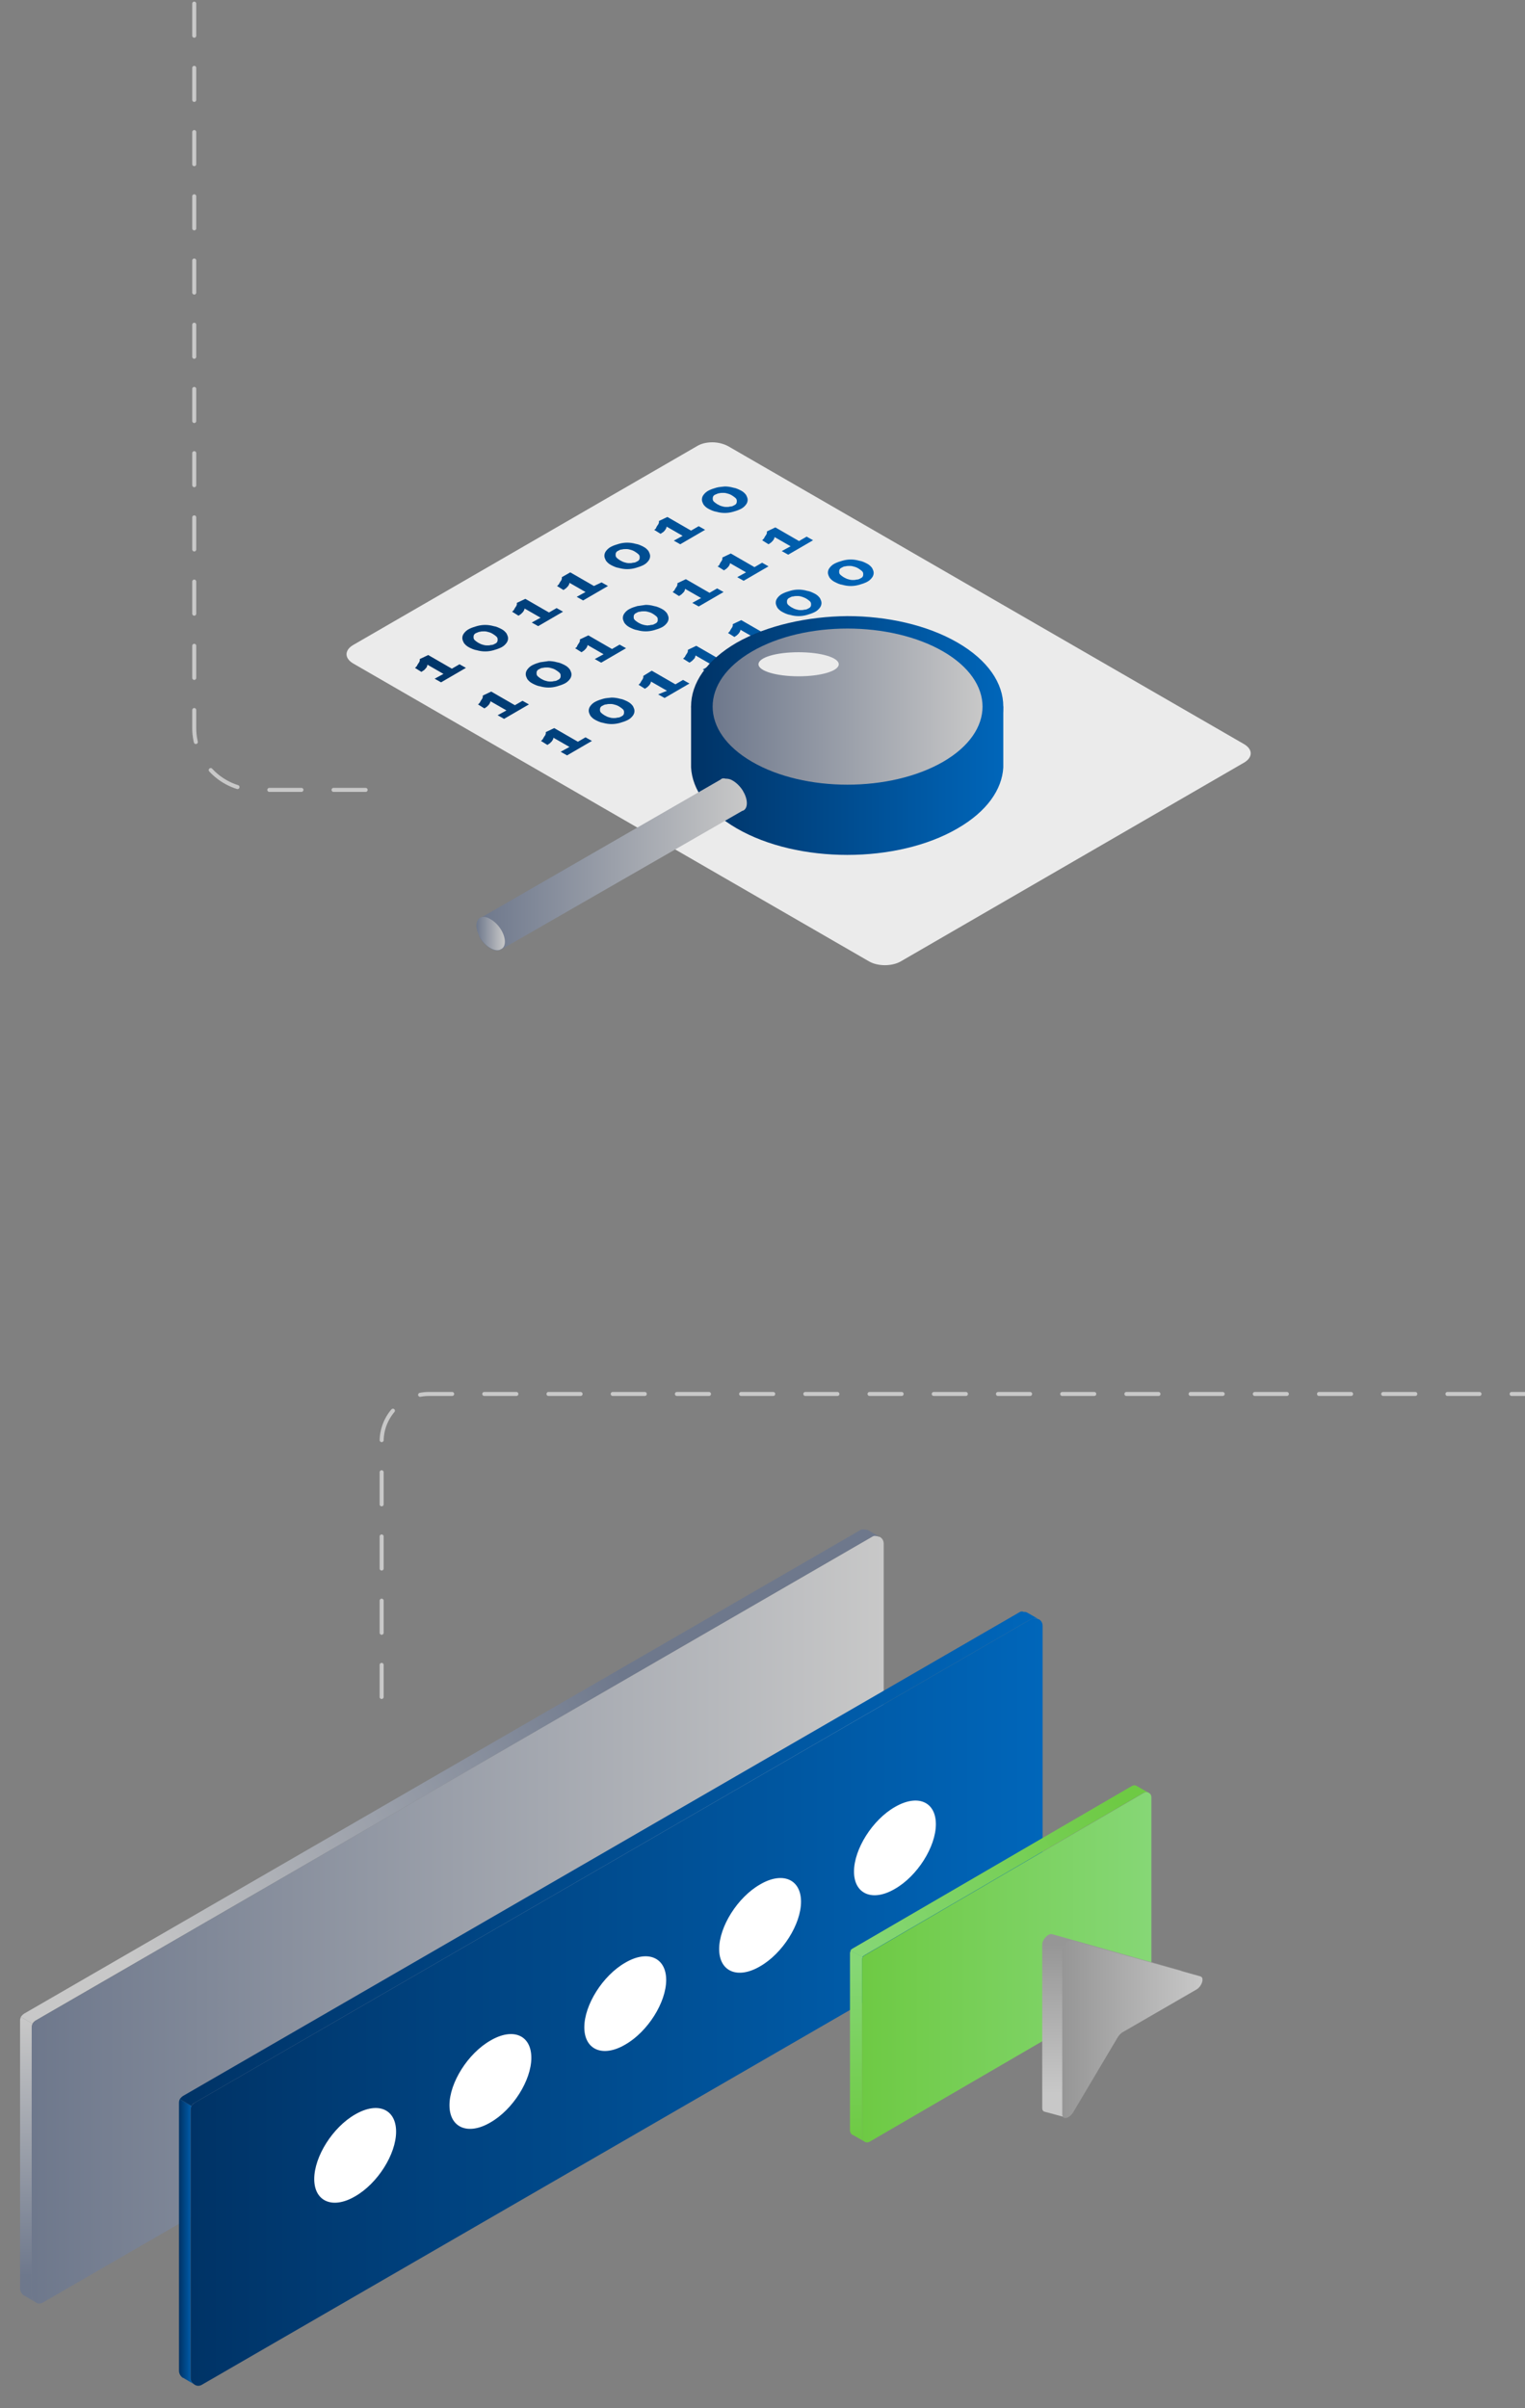 <?xml version="1.0" encoding="utf-8"?>
<!-- Generator: Adobe Illustrator 22.0.0, SVG Export Plug-In . SVG Version: 6.00 Build 0)  -->
<svg version="1.0" id="Ebene_1" xmlns="http://www.w3.org/2000/svg" xmlns:xlink="http://www.w3.org/1999/xlink" x="0px" y="0px"
	 viewBox="0 0 380 600" enable-background="new 0 0 380 600" xml:space="preserve">
<rect x="0" y="0" width="380" height="600" fill="#808080" stroke="none"/>
<g>
	
		<path fill="none" stroke="#C8C8C8" stroke-linecap="round" stroke-linejoin="round" stroke-miterlimit="10" stroke-dasharray="8,8" d="
		M95.1,422.8v-63.7c0-6.5,5.3-11.8,11.8-11.8H380"/>
</g>
<g>
	<g>
		<g>
			
				<linearGradient id="SVGID_2_" gradientUnits="userSpaceOnUse" x1="6.85" y1="32.223" x2="6.85" y2="96.162" gradientTransform="matrix(1 0 0 -1 0 599.276)">
				<stop  offset="0" style="stop-color:#6E788C"/>
				<stop  offset="1" style="stop-color:#C8C8C8"/>
			</linearGradient>
			<path id="SVGID_1_" fill="url(#SVGID_2_)" d="M5,503.4v66.8c0,0.7,0.4,1.3,0.9,1.7l0,0H6l2.7,1.6c-0.5-0.3-0.8-0.9-0.8-1.5v-0.1
				l0,0v-66.8c0-0.3,0.1-0.6,0.2-0.9l-2.9-1.7C5.1,502.8,5,503.1,5,503.4"/>
		</g>
	</g>
	<g>
		<g>
			
				<linearGradient id="SVGID_3_" gradientUnits="userSpaceOnUse" x1="155.147" y1="181.665" x2="31.183" y2="110.163" gradientTransform="matrix(1 0 0 -1 0 599.276)">
				<stop  offset="0" style="stop-color:#6E788C"/>
				<stop  offset="1" style="stop-color:#C8C8C8"/>
			</linearGradient>
			<path id="SVGID_4_" fill="url(#SVGID_3_)" d="M214.4,381.2L6,501.7c-0.3,0.2-0.6,0.5-0.8,0.8l2.9,1.7c0.2-0.3,0.4-0.6,0.8-0.8
				l208.4-120.5l0,0l0,0l0,0c0.6-0.3,1.3-0.3,1.9,0l-2.8-1.6l0,0l0,0c-0.3-0.2-0.6-0.2-0.9-0.2C215,381,214.7,381,214.4,381.2"/>
		</g>
	</g>
	<g>
		<g>
			
				<linearGradient id="SVGID_5_" gradientUnits="userSpaceOnUse" x1="7.9" y1="120.988" x2="220.2" y2="120.988" gradientTransform="matrix(1 0 0 -1 0 599.276)">
				<stop  offset="0" style="stop-color:#6E788C"/>
				<stop  offset="1" style="stop-color:#C8C8C8"/>
			</linearGradient>
			<path id="SVGID_7_" fill="url(#SVGID_5_)" d="M217.3,382.9L217.3,382.9L217.3,382.9L8.9,503.4c-0.3,0.2-0.6,0.5-0.8,0.8
				c-0.1,0.3-0.2,0.6-0.2,0.9v66.8c0,0,0,0,0,0.1c0,0.7,0.4,1.2,0.8,1.5l0.3,0.2c0.5,0.3,1.2,0.3,1.8-0.1l208.4-120.5
				c0.6-0.4,1-1,1-1.7v-66.8c0-0.8-0.4-1.4-1-1.7h-0.1c-0.3-0.1-0.6-0.2-0.9-0.2C217.9,382.6,217.6,382.7,217.3,382.9"/>
		</g>
	</g>
	<g>
		<g>
			<g>
				
					<linearGradient id="SVGID_6_" gradientUnits="userSpaceOnUse" x1="44.615" y1="40.776" x2="48.378" y2="40.776" gradientTransform="matrix(1 0 0 -1 0 599.276)">
					<stop  offset="0" style="stop-color:#003366"/>
					<stop  offset="1" style="stop-color:#0066BA"/>
				</linearGradient>
				<path id="SVGID_10_" fill="url(#SVGID_6_)" d="M44.6,523.9v66.8c0,0.7,0.4,1.3,0.9,1.7l0,0h0.1l2.7,1.6
					c-0.5-0.3-0.8-0.9-0.8-1.5v-0.1l0,0v-66.8c0-0.3,0.1-0.6,0.2-0.9l-2.9-1.7C44.7,523.2,44.6,523.5,44.6,523.9"/>
			</g>
		</g>
		<g>
			<g>
				
					<linearGradient id="SVGID_8_" gradientUnits="userSpaceOnUse" x1="44.8" y1="136.18" x2="258.8" y2="136.18" gradientTransform="matrix(1 0 0 -1 0 599.276)">
					<stop  offset="0" style="stop-color:#003366"/>
					<stop  offset="1" style="stop-color:#0066BA"/>
				</linearGradient>
				<path id="SVGID_13_" fill="url(#SVGID_8_)" d="M254,401.7L45.6,522.2c-0.3,0.2-0.6,0.5-0.8,0.8l2.9,1.7c0.2-0.3,0.4-0.6,0.8-0.8
					l208.4-120.5l0,0l0,0l0,0c0.6-0.3,1.3-0.3,1.9,0l-2.8-1.6l0,0l0,0c-0.3-0.2-0.6-0.2-0.9-0.2C254.6,401.4,254.3,401.5,254,401.7"
					/>
			</g>
		</g>
		<g>
			<g>
				
					<linearGradient id="SVGID_9_" gradientUnits="userSpaceOnUse" x1="47.5" y1="100.488" x2="259.8" y2="100.488" gradientTransform="matrix(1 0 0 -1 0 599.276)">
					<stop  offset="0" style="stop-color:#003366"/>
					<stop  offset="1" style="stop-color:#0066BA"/>
				</linearGradient>
				<path id="SVGID_16_" fill="url(#SVGID_9_)" d="M256.9,403.4L256.9,403.4L256.9,403.4L48.5,523.9c-0.3,0.2-0.6,0.5-0.8,0.8
					c-0.1,0.3-0.2,0.6-0.2,0.9v66.8c0,0,0,0,0,0.1c0,0.7,0.4,1.2,0.8,1.5l0.3,0.2c0.5,0.3,1.2,0.3,1.8-0.1l208.4-120.5
					c0.6-0.4,1-1,1-1.7v-66.8c0-0.8-0.4-1.4-1-1.7c0,0,0,0-0.1,0c-0.3-0.1-0.6-0.2-0.9-0.2C257.6,403.1,257.2,403.2,256.9,403.4"/>
			</g>
		</g>
		<path fill="#FFFFFF" d="M98.7,531.1c0,5.6-4.6,12.9-10.2,16.1c-5.6,3.3-10.2,1.3-10.2-4.3s4.6-12.9,10.2-16.1
			C94.2,523.5,98.7,525.5,98.7,531.1"/>
		<path fill="#FFFFFF" d="M132.4,512.7c0,5.6-4.6,12.9-10.2,16.1c-5.6,3.3-10.2,1.3-10.2-4.3s4.6-12.9,10.2-16.1
			C127.8,505.1,132.4,507,132.4,512.7"/>
		<path fill="#FFFFFF" d="M166,493.3c0,5.6-4.6,12.9-10.2,16.1c-5.6,3.3-10.2,1.3-10.2-4.3c0-5.6,4.6-12.9,10.2-16.1
			C161.4,485.7,166,487.7,166,493.3"/>
		<path fill="#FFFFFF" d="M199.6,473.8c0,5.6-4.6,12.9-10.2,16.1c-5.6,3.3-10.2,1.3-10.2-4.3s4.6-12.9,10.2-16.1
			C195,466.2,199.6,468.2,199.6,473.8"/>
		<path fill="#FFFFFF" d="M233.2,454.5c0,5.6-4.6,12.9-10.2,16.1c-5.6,3.3-10.2,1.3-10.2-4.3s4.6-12.9,10.2-16.1
			C228.7,446.9,233.2,448.9,233.2,454.5"/>
		<g>
			<g>
				
					<linearGradient id="SVGID_11_" gradientUnits="userSpaceOnUse" x1="213.55" y1="66.698" x2="213.55" y2="110.303" gradientTransform="matrix(1 0 0 -1 0 599.276)">
					<stop  offset="0" style="stop-color:#6ECA44"/>
					<stop  offset="1" style="stop-color:#86D776"/>
				</linearGradient>
				<path id="SVGID_19_" fill="url(#SVGID_11_)" d="M211.8,486.6v44.2c0,0.5,0.3,0.9,0.6,1.1l0,0c0,0,0,0,0.1,0l2.8,1.6
					c-0.3-0.2-0.5-0.6-0.5-1v-44.2c0-0.3,0.1-0.5,0.2-0.7l-3-1.6C211.9,486.2,211.8,486.4,211.8,486.6"/>
			</g>
		</g>
		<g>
			<g>
				
					<linearGradient id="SVGID_12_" gradientUnits="userSpaceOnUse" x1="278.818" y1="150.439" x2="213.024" y2="112.252" gradientTransform="matrix(1 0 0 -1 0 599.276)">
					<stop  offset="0" style="stop-color:#6ECA44"/>
					<stop  offset="1" style="stop-color:#86D776"/>
				</linearGradient>
				<path id="SVGID_22_" fill="url(#SVGID_12_)" d="M282,445l-69.6,40.5c-0.2,0.1-0.4,0.3-0.5,0.5l3,1.6c0.1-0.2,0.3-0.3,0.4-0.4
					l69.6-40.5c0.4-0.2,0.8-0.2,1.2-0.1l-2.8-1.6l0,0l0,0l0,0c-0.2-0.1-0.4-0.2-0.6-0.2C282.4,444.8,282.2,444.9,282,445"/>
			</g>
		</g>
		<g>
			<g>
				
					<linearGradient id="SVGID_14_" gradientUnits="userSpaceOnUse" x1="214.8" y1="109.143" x2="286.9" y2="109.143" gradientTransform="matrix(1 0 0 -1 0 599.276)">
					<stop  offset="0" style="stop-color:#6ECA44"/>
					<stop  offset="1" style="stop-color:#86D776"/>
				</linearGradient>
				<path id="SVGID_25_" fill="url(#SVGID_14_)" d="M285,446.7l-69.6,40.5c-0.2,0.1-0.3,0.2-0.4,0.4c-0.1,0.2-0.2,0.4-0.2,0.7v44.2
					c0,0.4,0.2,0.8,0.5,1l0.3,0.2l0,0c0.4,0.1,0.8,0.1,1.1-0.1l69.6-40.5c0.4-0.2,0.6-0.7,0.6-1.1v-44.2c0-0.6-0.3-1-0.8-1.2
					c-0.2-0.1-0.3-0.1-0.5-0.1C285.4,446.5,285.2,446.6,285,446.7"/>
			</g>
		</g>
		
			<linearGradient id="SVGID_15_" gradientUnits="userSpaceOnUse" x1="277.9" y1="114.846" x2="277.9" y2="77.765" gradientTransform="matrix(1 0 0 -1 0 599.276)">
			<stop  offset="0" style="stop-color:#969696"/>
			<stop  offset="1" style="stop-color:#C8C8C8"/>
		</linearGradient>
		<path fill="url(#SVGID_15_)" d="M296.1,491.9l-1.8-0.9c-0.1,0-0.1-0.1-0.2-0.1l-31.9-9c-1-0.3-2.5,1.3-2.5,2.6v40.7
			c0,0.5,0.2,0.8,0.5,0.9l0,0l5.2,1.4l-0.3-1.4c0.2-0.2,0.5-0.5,0.6-0.8l1.6-26.5c0.3-0.5,3.1-5.4,3.5-5.6l22.2,1
			c0.8-0.5,1.4-1.4,1.5-2.1C295.2,492.1,296.1,491.9,296.1,491.9"/>
		<g>
			<g>
				
					<linearGradient id="SVGID_17_" gradientUnits="userSpaceOnUse" x1="264.7" y1="93.68" x2="299.688" y2="93.68" gradientTransform="matrix(1 0 0 -1 0 599.276)">
					<stop  offset="0" style="stop-color:#969696"/>
					<stop  offset="1" style="stop-color:#C8C8C8"/>
				</linearGradient>
				<path id="SVGID_29_" fill="url(#SVGID_17_)" d="M264.7,486.1v40.7c0,1.4,1.7,1.1,2.7-0.5l11.1-18.7c0.3-0.5,0.7-0.9,1.1-1.2
					l18.5-10.7c1.4-0.8,2.1-3,1-3.3l-31.9-8.9c-0.1,0-0.2,0-0.2,0C266,483.4,264.7,484.9,264.7,486.1"/>
			</g>
		</g>
	</g>
</g>
<path fill="none" stroke="#C8C8C8" stroke-linecap="round" stroke-linejoin="round" stroke-miterlimit="10" stroke-dasharray="8,8" d="
	M48.4,0.9v180.5c0,8.5,6.9,15.4,15.4,15.4h34.3"/>
<g>
	<g>
		<g>
			<path id="SVGID_37_" fill="#EBEBEB" d="M173.6,111.2l-85.6,49.5c-2.2,1.3-2.2,3.3,0,4.6l128.5,74.2c2.2,1.3,5.8,1.3,8,0L310,190
				c2.2-1.3,2.2-3.3,0-4.6l-128.5-74.2c-1.1-0.6-2.5-1-4-1C176.1,110.2,174.7,110.5,173.6,111.2"/>
		</g>
	</g>
	<g>
		<g>
			
				<linearGradient id="SVGID_18_" gradientUnits="userSpaceOnUse" x1="103.2" y1="-132.531" x2="220.034" y2="-156.127" gradientTransform="matrix(1 0 0 1 0 300)">
				<stop  offset="0" style="stop-color:#003366"/>
				<stop  offset="1" style="stop-color:#0066BA"/>
			</linearGradient>
			<path id="SVGID_39_" fill="url(#SVGID_18_)" d="M104.6,164.2c0,0.1,0,0.2,0,0.4c-0.1,0.2-0.1,0.4-0.3,0.6
				c-0.1,0.2-0.3,0.4-0.4,0.7c-0.2,0.2-0.3,0.4-0.5,0.5l1.6,1c0.2-0.1,0.4-0.3,0.6-0.4s0.3-0.3,0.5-0.5s0.3-0.4,0.3-0.5
				c0.1-0.2,0.1-0.3,0.1-0.4l4,2.3l-2.2,1.2l1.6,0.9l6.2-3.6l-1.6-0.9l-1.9,1.1l-5.9-3.4L104.6,164.2z"/>
		</g>
	</g>
	<g>
		<g>
			
				<linearGradient id="SVGID_20_" gradientUnits="userSpaceOnUse" x1="102.248" y1="-137.244" x2="219.082" y2="-160.839" gradientTransform="matrix(1 0 0 1 0 300)">
				<stop  offset="0" style="stop-color:#003366"/>
				<stop  offset="1" style="stop-color:#0066BA"/>
			</linearGradient>
			<path id="SVGID_42_" fill="url(#SVGID_20_)" d="M121.3,160.8c-0.4,0-0.8-0.1-1.1-0.2c-0.4-0.1-0.7-0.3-1.1-0.5
				c-0.3-0.2-0.6-0.4-0.8-0.6c-0.2-0.2-0.3-0.4-0.3-0.7c0-0.2,0-0.4,0.1-0.6c0.1-0.2,0.3-0.4,0.6-0.5s0.6-0.3,0.9-0.3
				c0.3-0.1,0.7-0.1,1.1-0.1c0.4,0,0.8,0.1,1.1,0.2c0.4,0.1,0.8,0.3,1.1,0.5s0.6,0.4,0.8,0.6c0.2,0.2,0.3,0.4,0.3,0.7
				c0,0.2,0,0.4-0.1,0.6c-0.1,0.2-0.3,0.4-0.6,0.5c-0.3,0.2-0.6,0.3-1,0.3c-0.3,0.1-0.5,0.1-0.8,0.1
				C121.5,160.8,121.4,160.8,121.3,160.8 M118.8,156c-0.7,0.2-1.3,0.4-1.9,0.7s-1,0.7-1.3,1.1c-0.3,0.4-0.4,0.8-0.4,1.2
				c0,0.4,0.2,0.8,0.4,1.2c0.3,0.4,0.7,0.8,1.3,1.1s1.2,0.6,1.9,0.7c0.7,0.2,1.4,0.3,2.1,0.3s1.4-0.1,2.1-0.3
				c0.7-0.2,1.3-0.4,1.9-0.7s1-0.7,1.3-1.1c0.3-0.4,0.4-0.8,0.4-1.2c0-0.4-0.2-0.8-0.4-1.2c-0.3-0.4-0.7-0.8-1.3-1.1
				s-1.2-0.6-1.9-0.7c-0.7-0.2-1.4-0.3-2.1-0.3c0,0,0,0,0,0C120.2,155.7,119.5,155.8,118.8,156"/>
		</g>
	</g>
	<g>
		<g>
			
				<linearGradient id="SVGID_21_" gradientUnits="userSpaceOnUse" x1="101.429" y1="-141.3" x2="218.263" y2="-164.896" gradientTransform="matrix(1 0 0 1 0 300)">
				<stop  offset="0" style="stop-color:#003366"/>
				<stop  offset="1" style="stop-color:#0066BA"/>
			</linearGradient>
			<path id="SVGID_45_" fill="url(#SVGID_21_)" d="M128.8,150.2c0,0.1,0,0.2,0,0.4c-0.1,0.2-0.1,0.4-0.3,0.6
				c-0.1,0.2-0.3,0.4-0.4,0.7c-0.2,0.2-0.3,0.4-0.5,0.5l1.6,1c0.2-0.1,0.4-0.3,0.6-0.4c0.2-0.2,0.3-0.3,0.5-0.5
				c0.1-0.2,0.3-0.4,0.3-0.5c0.1-0.2,0.1-0.3,0.1-0.4l4,2.3l-2.2,1.2l1.6,0.9l6.2-3.6l-1.6-0.9l-1.9,1.1l-5.9-3.4L128.8,150.2z"/>
		</g>
	</g>
	<g>
		<g>
			
				<linearGradient id="SVGID_23_" gradientUnits="userSpaceOnUse" x1="100.618" y1="-145.314" x2="217.452" y2="-168.909" gradientTransform="matrix(1 0 0 1 0 300)">
				<stop  offset="0" style="stop-color:#003366"/>
				<stop  offset="1" style="stop-color:#0066BA"/>
			</linearGradient>
			<path id="SVGID_48_" fill="url(#SVGID_23_)" d="M140,143.8c0,0.1,0,0.2,0,0.4c-0.1,0.2-0.1,0.4-0.3,0.6c-0.1,0.2-0.3,0.4-0.4,0.7
				c-0.2,0.2-0.3,0.4-0.5,0.5l1.6,1c0.2-0.1,0.4-0.3,0.6-0.4c0.2-0.2,0.3-0.3,0.5-0.5c0.1-0.2,0.3-0.4,0.3-0.5
				c0.1-0.2,0.1-0.3,0.1-0.4l4,2.3l-2.2,1.2l1.6,0.9l6.2-3.6l-1.6-0.9L148,146l-5.9-3.4L140,143.8z"/>
		</g>
	</g>
	<g>
		<g>
			
				<linearGradient id="SVGID_24_" gradientUnits="userSpaceOnUse" x1="99.667" y1="-150.027" x2="216.501" y2="-173.622" gradientTransform="matrix(1 0 0 1 0 300)">
				<stop  offset="0" style="stop-color:#003366"/>
				<stop  offset="1" style="stop-color:#0066BA"/>
			</linearGradient>
			<path id="SVGID_51_" fill="url(#SVGID_24_)" d="M156.7,140.3c-0.4,0-0.8-0.1-1.1-0.2c-0.4-0.1-0.7-0.3-1.1-0.5
				c-0.3-0.2-0.6-0.4-0.8-0.6c-0.2-0.2-0.3-0.4-0.3-0.7c0-0.2,0-0.4,0.1-0.6c0.1-0.2,0.3-0.4,0.6-0.5c0.3-0.2,0.6-0.3,0.9-0.3
				c0.3-0.1,0.7-0.1,1.1-0.1c0.4,0,0.8,0.1,1.1,0.2c0.4,0.1,0.8,0.3,1.1,0.5c0.3,0.2,0.6,0.4,0.8,0.6c0.2,0.2,0.3,0.4,0.3,0.7
				c0,0.2,0,0.4-0.1,0.6c-0.1,0.2-0.3,0.4-0.6,0.5c-0.3,0.2-0.6,0.3-1,0.3c-0.3,0.1-0.5,0.1-0.8,0.1
				C156.9,140.3,156.8,140.3,156.7,140.3 M154.2,135.5c-0.7,0.2-1.3,0.4-1.9,0.7c-0.6,0.3-1,0.7-1.3,1.1c-0.3,0.4-0.4,0.8-0.4,1.2
				c0,0.4,0.2,0.8,0.4,1.2c0.3,0.4,0.7,0.8,1.3,1.1s1.2,0.6,1.9,0.7c0.7,0.2,1.4,0.3,2.1,0.3c0.7,0,1.4-0.1,2.1-0.3
				c0.7-0.2,1.3-0.4,1.9-0.7c0.6-0.3,1-0.7,1.3-1.1c0.3-0.4,0.4-0.8,0.4-1.2c0-0.4-0.2-0.8-0.4-1.2c-0.3-0.4-0.7-0.8-1.3-1.1
				s-1.2-0.6-1.9-0.7c-0.7-0.2-1.4-0.3-2.1-0.3c0,0,0,0,0,0C155.6,135.2,154.9,135.3,154.2,135.5"/>
		</g>
	</g>
	<g>
		<g>
			
				<linearGradient id="SVGID_26_" gradientUnits="userSpaceOnUse" x1="98.859" y1="-154.028" x2="215.693" y2="-177.623" gradientTransform="matrix(1 0 0 1 0 300)">
				<stop  offset="0" style="stop-color:#003366"/>
				<stop  offset="1" style="stop-color:#0066BA"/>
			</linearGradient>
			<path id="SVGID_54_" fill="url(#SVGID_26_)" d="M164.2,129.8c0,0.1,0,0.2,0,0.4c-0.1,0.2-0.1,0.4-0.3,0.6
				c-0.1,0.2-0.3,0.4-0.4,0.7s-0.3,0.4-0.5,0.5l1.6,1c0.2-0.1,0.4-0.3,0.6-0.4s0.3-0.3,0.5-0.5c0.1-0.2,0.3-0.4,0.3-0.5
				c0.1-0.2,0.1-0.3,0.1-0.4l4,2.3l-2.2,1.2l1.6,0.9l6.2-3.6l-1.6-0.9l-1.9,1.1l-5.9-3.4L164.2,129.8z"/>
		</g>
	</g>
	<g>
		<g>
			
				<linearGradient id="SVGID_27_" gradientUnits="userSpaceOnUse" x1="97.905" y1="-158.747" x2="214.74" y2="-182.343" gradientTransform="matrix(1 0 0 1 0 300)">
				<stop  offset="0" style="stop-color:#003366"/>
				<stop  offset="1" style="stop-color:#0066BA"/>
			</linearGradient>
			<path id="SVGID_57_" fill="url(#SVGID_27_)" d="M180.9,126.3c-0.4,0-0.8-0.1-1.1-0.2c-0.4-0.1-0.7-0.3-1.1-0.5
				c-0.3-0.2-0.6-0.4-0.8-0.6c-0.2-0.2-0.3-0.4-0.3-0.7c0-0.2,0-0.4,0.1-0.6c0.1-0.2,0.3-0.4,0.6-0.5s0.6-0.3,0.9-0.3
				c0.3-0.1,0.7-0.1,1.1-0.1c0.4,0,0.8,0.1,1.1,0.2c0.4,0.1,0.8,0.3,1.1,0.5s0.6,0.4,0.8,0.6c0.2,0.2,0.3,0.4,0.3,0.7
				c0,0.2,0,0.4-0.1,0.6c-0.1,0.2-0.3,0.4-0.6,0.5c-0.3,0.2-0.6,0.3-1,0.3c-0.3,0.1-0.5,0.1-0.8,0.1
				C181.1,126.3,181,126.3,180.9,126.3 M178.5,121.5c-0.7,0.2-1.3,0.4-1.9,0.7c-0.6,0.3-1,0.7-1.3,1.1c-0.3,0.4-0.4,0.8-0.4,1.2
				s0.2,0.8,0.4,1.2c0.3,0.4,0.7,0.8,1.3,1.1c0.6,0.3,1.2,0.6,1.9,0.7c0.7,0.2,1.4,0.3,2.1,0.3s1.4-0.1,2.1-0.3
				c0.7-0.2,1.3-0.4,1.9-0.7s1-0.7,1.3-1.1c0.3-0.4,0.4-0.8,0.4-1.2s-0.2-0.8-0.4-1.2c-0.3-0.4-0.7-0.8-1.3-1.1s-1.2-0.6-1.9-0.7
				c-0.7-0.2-1.4-0.3-2.1-0.3c0,0,0,0,0,0C179.9,121.3,179.2,121.3,178.5,121.5"/>
		</g>
	</g>
	<g>
		<g>
			
				<linearGradient id="SVGID_28_" gradientUnits="userSpaceOnUse" x1="105.571" y1="-120.79" x2="222.405" y2="-144.385" gradientTransform="matrix(1 0 0 1 0 300)">
				<stop  offset="0" style="stop-color:#003366"/>
				<stop  offset="1" style="stop-color:#0066BA"/>
			</linearGradient>
			<path id="SVGID_60_" fill="url(#SVGID_28_)" d="M120.3,173.3c0,0.1,0,0.2,0,0.4c-0.1,0.2-0.1,0.4-0.3,0.6
				c-0.1,0.2-0.3,0.4-0.4,0.7c-0.2,0.2-0.3,0.4-0.5,0.5l1.6,1c0.2-0.1,0.4-0.3,0.6-0.4c0.2-0.2,0.3-0.3,0.5-0.5
				c0.1-0.2,0.3-0.4,0.3-0.5c0.1-0.2,0.1-0.3,0.1-0.4l4,2.3l-2.2,1.2l1.6,0.9l6.2-3.6l-1.6-0.9l-1.9,1.1l-5.9-3.4L120.3,173.3z"/>
		</g>
	</g>
	<g>
		<g>
			
				<linearGradient id="SVGID_30_" gradientUnits="userSpaceOnUse" x1="104.623" y1="-125.485" x2="221.457" y2="-149.08" gradientTransform="matrix(1 0 0 1 0 300)">
				<stop  offset="0" style="stop-color:#003366"/>
				<stop  offset="1" style="stop-color:#0066BA"/>
			</linearGradient>
			<path id="SVGID_63_" fill="url(#SVGID_30_)" d="M137,169.8c-0.4,0-0.8-0.1-1.1-0.2c-0.4-0.1-0.7-0.3-1.1-0.5
				c-0.3-0.2-0.6-0.4-0.8-0.6c-0.2-0.2-0.3-0.4-0.3-0.7s0-0.4,0.1-0.6c0.1-0.2,0.3-0.4,0.6-0.5c0.3-0.2,0.6-0.3,0.9-0.3
				c0.3-0.1,0.7-0.1,1.1-0.1c0.4,0,0.8,0.1,1.1,0.2c0.4,0.1,0.8,0.3,1.1,0.5c0.3,0.2,0.6,0.4,0.8,0.6c0.2,0.2,0.3,0.4,0.3,0.7
				s0,0.4-0.1,0.6c-0.1,0.2-0.3,0.4-0.6,0.5c-0.3,0.2-0.6,0.3-1,0.3c-0.3,0.1-0.5,0.1-0.8,0.1C137.2,169.8,137.1,169.8,137,169.8
				 M134.6,165c-0.7,0.2-1.3,0.4-1.9,0.7c-0.6,0.3-1,0.7-1.3,1.1s-0.4,0.8-0.4,1.2c0,0.4,0.2,0.8,0.4,1.2c0.3,0.4,0.7,0.8,1.3,1.1
				c0.6,0.3,1.2,0.6,1.9,0.7c0.7,0.2,1.4,0.3,2.1,0.3s1.4-0.1,2.1-0.3c0.7-0.2,1.3-0.4,1.9-0.7s1-0.7,1.3-1.1
				c0.3-0.4,0.4-0.8,0.4-1.2s-0.2-0.8-0.4-1.2c-0.3-0.4-0.7-0.8-1.3-1.1s-1.2-0.6-1.9-0.7c-0.7-0.2-1.4-0.3-2.1-0.3h0
				C135.9,164.8,135.3,164.9,134.6,165"/>
		</g>
	</g>
	<g>
		<g>
			
				<linearGradient id="SVGID_31_" gradientUnits="userSpaceOnUse" x1="103.814" y1="-129.492" x2="220.648" y2="-153.087" gradientTransform="matrix(1 0 0 1 0 300)">
				<stop  offset="0" style="stop-color:#003366"/>
				<stop  offset="1" style="stop-color:#0066BA"/>
			</linearGradient>
			<path id="SVGID_66_" fill="url(#SVGID_31_)" d="M144.5,159.3c0,0.1,0,0.2,0,0.4c-0.1,0.2-0.1,0.4-0.3,0.6
				c-0.1,0.2-0.3,0.4-0.4,0.7s-0.3,0.4-0.5,0.5l1.6,1c0.2-0.1,0.4-0.3,0.6-0.4c0.2-0.2,0.3-0.3,0.5-0.5c0.1-0.2,0.3-0.4,0.3-0.5
				c0.1-0.2,0.1-0.3,0.1-0.4l4,2.3l-2.2,1.2l1.6,0.9l6.2-3.6l-1.6-0.9l-1.9,1.1l-5.9-3.4L144.5,159.3z"/>
		</g>
	</g>
	<g>
		<g>
			
				<linearGradient id="SVGID_32_" gradientUnits="userSpaceOnUse" x1="102.857" y1="-134.229" x2="219.691" y2="-157.825" gradientTransform="matrix(1 0 0 1 0 300)">
				<stop  offset="0" style="stop-color:#003366"/>
				<stop  offset="1" style="stop-color:#0066BA"/>
			</linearGradient>
			<path id="SVGID_69_" fill="url(#SVGID_32_)" d="M161.2,155.8c-0.4,0-0.8-0.1-1.1-0.2c-0.4-0.1-0.7-0.3-1.1-0.5
				c-0.3-0.2-0.6-0.4-0.8-0.6s-0.3-0.4-0.3-0.7s0-0.4,0.1-0.6c0.1-0.2,0.3-0.4,0.6-0.5c0.3-0.2,0.6-0.3,0.9-0.3
				c0.3-0.1,0.7-0.1,1.1-0.1c0.4,0,0.8,0.1,1.1,0.2c0.4,0.1,0.8,0.3,1.1,0.5s0.6,0.4,0.8,0.6c0.2,0.2,0.3,0.4,0.3,0.7s0,0.4-0.1,0.6
				c-0.1,0.2-0.3,0.4-0.6,0.5c-0.3,0.2-0.6,0.3-1,0.3c-0.3,0.1-0.5,0.1-0.8,0.1C161.4,155.9,161.3,155.9,161.2,155.8 M158.8,151
				c-0.7,0.2-1.3,0.4-1.9,0.7c-0.6,0.3-1,0.7-1.3,1.1c-0.3,0.4-0.4,0.8-0.4,1.2s0.2,0.8,0.4,1.2c0.3,0.4,0.7,0.8,1.3,1.1
				s1.2,0.6,1.9,0.7c0.7,0.2,1.4,0.3,2.1,0.3c0.7,0,1.4-0.1,2.1-0.3c0.7-0.2,1.3-0.4,1.9-0.7c0.6-0.3,1-0.7,1.3-1.1
				c0.3-0.4,0.4-0.8,0.4-1.2s-0.2-0.8-0.4-1.2c-0.3-0.4-0.7-0.8-1.3-1.1s-1.2-0.6-1.9-0.7c-0.7-0.2-1.4-0.3-2.1-0.3h0
				C160.1,150.8,159.5,150.9,158.8,151"/>
		</g>
	</g>
	<g>
		<g>
			
				<linearGradient id="SVGID_33_" gradientUnits="userSpaceOnUse" x1="102.048" y1="-138.236" x2="218.882" y2="-161.832" gradientTransform="matrix(1 0 0 1 0 300)">
				<stop  offset="0" style="stop-color:#003366"/>
				<stop  offset="1" style="stop-color:#0066BA"/>
			</linearGradient>
			<path id="SVGID_72_" fill="url(#SVGID_33_)" d="M168.8,145.3c0,0.1,0,0.2,0,0.4c-0.1,0.2-0.1,0.4-0.3,0.6
				c-0.1,0.2-0.3,0.4-0.4,0.7c-0.2,0.2-0.3,0.4-0.5,0.5l1.6,1c0.2-0.1,0.4-0.3,0.6-0.4c0.2-0.2,0.3-0.3,0.5-0.5s0.3-0.4,0.3-0.5
				c0.1-0.2,0.1-0.3,0.1-0.4l4,2.3l-2.2,1.2l1.6,0.9l6.2-3.6l-1.6-0.9l-1.9,1.1l-5.9-3.4L168.8,145.3z"/>
		</g>
	</g>
	<g>
		<g>
			
				<linearGradient id="SVGID_34_" gradientUnits="userSpaceOnUse" x1="101.234" y1="-142.268" x2="218.068" y2="-165.863" gradientTransform="matrix(1 0 0 1 0 300)">
				<stop  offset="0" style="stop-color:#003366"/>
				<stop  offset="1" style="stop-color:#0066BA"/>
			</linearGradient>
			<path id="SVGID_75_" fill="url(#SVGID_34_)" d="M180,138.9c0,0.1,0,0.2,0,0.4c-0.1,0.2-0.1,0.4-0.3,0.6c-0.1,0.2-0.3,0.4-0.4,0.7
				s-0.3,0.4-0.5,0.5l1.6,1c0.2-0.1,0.4-0.3,0.6-0.4c0.2-0.2,0.3-0.3,0.5-0.5c0.1-0.2,0.3-0.4,0.3-0.5c0.1-0.2,0.1-0.3,0.1-0.4
				l4,2.3l-2.2,1.2l1.6,0.9l6.2-3.6l-1.6-0.9l-1.9,1.1l-5.9-3.4L180,138.9z"/>
		</g>
	</g>
	<g>
		<g>
			
				<linearGradient id="SVGID_35_" gradientUnits="userSpaceOnUse" x1="100.418" y1="-146.306" x2="217.252" y2="-169.901" gradientTransform="matrix(1 0 0 1 0 300)">
				<stop  offset="0" style="stop-color:#003366"/>
				<stop  offset="1" style="stop-color:#0066BA"/>
			</linearGradient>
			<path id="SVGID_78_" fill="url(#SVGID_35_)" d="M191.1,132.4c0,0.1,0,0.2,0,0.4c-0.1,0.2-0.1,0.4-0.3,0.6
				c-0.1,0.2-0.3,0.4-0.4,0.7c-0.2,0.2-0.3,0.4-0.5,0.5l1.6,1c0.2-0.1,0.4-0.3,0.6-0.4c0.2-0.2,0.3-0.3,0.5-0.5
				c0.1-0.2,0.3-0.4,0.3-0.5c0.1-0.2,0.1-0.3,0.1-0.4l4,2.3l-2.2,1.2l1.6,0.9l6.2-3.6l-1.6-0.9l-1.9,1.1l-5.9-3.4L191.1,132.4z"/>
		</g>
	</g>
	<g>
		<g>
			
				<linearGradient id="SVGID_36_" gradientUnits="userSpaceOnUse" x1="107.95" y1="-109.012" x2="224.784" y2="-132.607" gradientTransform="matrix(1 0 0 1 0 300)">
				<stop  offset="0" style="stop-color:#003366"/>
				<stop  offset="1" style="stop-color:#0066BA"/>
			</linearGradient>
			<path id="SVGID_81_" fill="url(#SVGID_36_)" d="M136,182.4c0,0.1,0,0.2,0,0.4c-0.1,0.2-0.1,0.4-0.3,0.6c-0.1,0.2-0.3,0.4-0.4,0.7
				c-0.2,0.2-0.3,0.4-0.5,0.5l1.6,1c0.2-0.1,0.4-0.3,0.6-0.4c0.2-0.2,0.3-0.3,0.5-0.5c0.1-0.2,0.3-0.4,0.3-0.5
				c0.1-0.2,0.1-0.3,0.1-0.4l4,2.3l-2.2,1.2l1.6,0.9l6.2-3.6l-1.6-0.9l-1.9,1.1l-5.9-3.4L136,182.4z"/>
		</g>
	</g>
	<g>
		<g>
			
				<linearGradient id="SVGID_38_" gradientUnits="userSpaceOnUse" x1="106.998" y1="-113.724" x2="223.832" y2="-137.32" gradientTransform="matrix(1 0 0 1 0 300)">
				<stop  offset="0" style="stop-color:#003366"/>
				<stop  offset="1" style="stop-color:#0066BA"/>
			</linearGradient>
			<path id="SVGID_84_" fill="url(#SVGID_38_)" d="M152.8,178.9c-0.4,0-0.8-0.1-1.1-0.2c-0.4-0.1-0.7-0.3-1.1-0.5
				c-0.3-0.2-0.6-0.4-0.8-0.6c-0.2-0.2-0.3-0.4-0.3-0.7c0-0.2,0-0.4,0.1-0.6c0.1-0.2,0.3-0.4,0.6-0.5c0.3-0.2,0.6-0.3,0.9-0.3
				c0.3-0.1,0.7-0.1,1.1-0.1c0.4,0,0.8,0.1,1.1,0.2c0.4,0.1,0.8,0.3,1.1,0.5c0.3,0.2,0.6,0.4,0.8,0.6c0.2,0.2,0.3,0.4,0.3,0.7
				c0,0.2,0,0.4-0.1,0.6c-0.1,0.2-0.3,0.4-0.6,0.5c-0.3,0.2-0.6,0.3-1,0.3c-0.3,0.1-0.5,0.1-0.8,0.1
				C152.9,178.9,152.8,178.9,152.8,178.9 M150.3,174.1c-0.7,0.2-1.3,0.4-1.9,0.7c-0.6,0.3-1,0.7-1.3,1.1c-0.3,0.4-0.4,0.8-0.4,1.2
				c0,0.4,0.2,0.8,0.4,1.2c0.3,0.4,0.7,0.8,1.3,1.1c0.6,0.3,1.2,0.6,1.9,0.7c0.7,0.2,1.4,0.3,2.1,0.3s1.4-0.1,2.1-0.3
				c0.7-0.2,1.3-0.4,1.9-0.7c0.6-0.3,1-0.7,1.3-1.1c0.3-0.4,0.4-0.8,0.4-1.2c0-0.4-0.2-0.8-0.4-1.2c-0.3-0.4-0.7-0.8-1.3-1.1
				s-1.2-0.6-1.9-0.7c-0.7-0.2-1.4-0.3-2.1-0.3c0,0,0,0,0,0C151.6,173.9,151,173.9,150.3,174.1"/>
		</g>
	</g>
	<g>
		<g>
			
				<linearGradient id="SVGID_40_" gradientUnits="userSpaceOnUse" x1="106.182" y1="-117.763" x2="223.017" y2="-141.358" gradientTransform="matrix(1 0 0 1 0 300)">
				<stop  offset="0" style="stop-color:#003366"/>
				<stop  offset="1" style="stop-color:#0066BA"/>
			</linearGradient>
			<path id="SVGID_87_" fill="url(#SVGID_40_)" d="M160.3,168.4c0,0.1,0,0.2,0,0.4c-0.1,0.2-0.1,0.4-0.3,0.6
				c-0.1,0.2-0.3,0.4-0.4,0.7c-0.2,0.2-0.3,0.4-0.5,0.5l1.6,1c0.2-0.1,0.4-0.3,0.6-0.4c0.2-0.2,0.3-0.3,0.5-0.5
				c0.1-0.2,0.3-0.4,0.3-0.5c0.1-0.2,0.1-0.3,0.1-0.4l4,2.3L164,173l1.6,0.9l6.2-3.6l-1.6-0.9l-1.9,1.1l-5.9-3.4L160.3,168.4z"/>
		</g>
	</g>
	<g>
		<g>
			
				<linearGradient id="SVGID_41_" gradientUnits="userSpaceOnUse" x1="105.371" y1="-121.782" x2="222.205" y2="-145.377" gradientTransform="matrix(1 0 0 1 0 300)">
				<stop  offset="0" style="stop-color:#003366"/>
				<stop  offset="1" style="stop-color:#0066BA"/>
			</linearGradient>
			<path id="SVGID_90_" fill="url(#SVGID_41_)" d="M171.4,161.9c0,0.1,0,0.2,0,0.4c-0.1,0.2-0.1,0.4-0.3,0.6
				c-0.1,0.2-0.3,0.4-0.4,0.7c-0.2,0.2-0.3,0.4-0.5,0.5l1.6,1c0.2-0.1,0.4-0.3,0.6-0.4c0.2-0.2,0.3-0.3,0.5-0.5s0.3-0.4,0.3-0.5
				c0.1-0.2,0.1-0.3,0.1-0.4l4,2.3l-2.2,1.2l1.6,0.9l6.2-3.6l-1.6-0.9l-1.9,1.1l-5.9-3.4L171.4,161.9z"/>
		</g>
	</g>
	<g>
		<g>
			
				<linearGradient id="SVGID_43_" gradientUnits="userSpaceOnUse" x1="104.556" y1="-125.814" x2="221.391" y2="-149.409" gradientTransform="matrix(1 0 0 1 0 300)">
				<stop  offset="0" style="stop-color:#003366"/>
				<stop  offset="1" style="stop-color:#0066BA"/>
			</linearGradient>
			<path id="SVGID_93_" fill="url(#SVGID_43_)" d="M182.6,155.5c0,0.1,0,0.2,0,0.4c-0.1,0.2-0.1,0.4-0.3,0.6
				c-0.1,0.2-0.3,0.4-0.4,0.7c-0.2,0.2-0.3,0.4-0.5,0.5l1.6,1c0.2-0.1,0.4-0.3,0.6-0.4c0.2-0.2,0.3-0.3,0.5-0.5
				c0.1-0.2,0.3-0.4,0.3-0.5c0.1-0.2,0.1-0.3,0.1-0.4l4,2.3l-2.2,1.2l1.6,0.9l6.2-3.6l-1.6-0.9l-1.9,1.1l-5.9-3.4L182.6,155.5z"/>
		</g>
	</g>
	<g>
		<g>
			
				<linearGradient id="SVGID_44_" gradientUnits="userSpaceOnUse" x1="103.602" y1="-130.538" x2="220.436" y2="-154.133" gradientTransform="matrix(1 0 0 1 0 300)">
				<stop  offset="0" style="stop-color:#003366"/>
				<stop  offset="1" style="stop-color:#0066BA"/>
			</linearGradient>
			<path id="SVGID_96_" fill="url(#SVGID_44_)" d="M199.4,152c-0.4,0-0.8-0.1-1.1-0.2c-0.4-0.1-0.7-0.3-1.1-0.5
				c-0.3-0.2-0.6-0.4-0.8-0.6c-0.2-0.2-0.3-0.4-0.3-0.7s0-0.4,0.1-0.6c0.1-0.2,0.3-0.4,0.6-0.5c0.3-0.2,0.6-0.3,0.9-0.3
				c0.3-0.1,0.7-0.1,1.1-0.1c0.4,0,0.8,0.1,1.1,0.2s0.8,0.3,1.1,0.5c0.3,0.2,0.6,0.4,0.8,0.6c0.2,0.2,0.3,0.4,0.3,0.7s0,0.4-0.1,0.6
				c-0.1,0.2-0.3,0.4-0.6,0.5c-0.3,0.2-0.6,0.3-1,0.3c-0.3,0.1-0.5,0.1-0.8,0.1C199.5,152,199.4,152,199.4,152 M196.9,147.2
				c-0.7,0.2-1.3,0.4-1.9,0.7c-0.6,0.3-1,0.7-1.3,1.1c-0.3,0.4-0.4,0.8-0.4,1.2c0,0.4,0.2,0.8,0.4,1.2c0.3,0.4,0.7,0.8,1.3,1.1
				c0.6,0.3,1.2,0.6,1.9,0.7c0.7,0.2,1.4,0.3,2.1,0.3s1.4-0.1,2.1-0.3c0.7-0.2,1.3-0.4,1.9-0.7c0.6-0.3,1-0.7,1.3-1.1
				c0.3-0.4,0.4-0.8,0.4-1.2c0-0.4-0.2-0.8-0.4-1.2c-0.3-0.4-0.7-0.8-1.3-1.1c-0.6-0.3-1.2-0.6-1.9-0.7c-0.7-0.2-1.4-0.3-2.1-0.3
				c0,0,0,0,0,0C198.2,146.9,197.6,147,196.9,147.2"/>
		</g>
	</g>
	<g>
		<g>
			
				<linearGradient id="SVGID_46_" gradientUnits="userSpaceOnUse" x1="102.656" y1="-135.222" x2="219.491" y2="-158.817" gradientTransform="matrix(1 0 0 1 0 300)">
				<stop  offset="0" style="stop-color:#003366"/>
				<stop  offset="1" style="stop-color:#0066BA"/>
			</linearGradient>
			<path id="SVGID_99_" fill="url(#SVGID_46_)" d="M212.4,144.5c-0.4,0-0.8-0.1-1.1-0.2c-0.4-0.1-0.7-0.3-1.1-0.5
				c-0.3-0.2-0.6-0.4-0.8-0.6c-0.2-0.2-0.3-0.4-0.3-0.7c0-0.2,0-0.4,0.1-0.6c0.1-0.2,0.3-0.4,0.6-0.5c0.3-0.2,0.6-0.3,0.9-0.3
				c0.3-0.1,0.7-0.1,1.1-0.1c0.4,0,0.8,0.1,1.1,0.2c0.4,0.1,0.8,0.3,1.1,0.5c0.3,0.2,0.6,0.4,0.8,0.6c0.2,0.2,0.3,0.4,0.3,0.7
				c0,0.2,0,0.4-0.1,0.6c-0.1,0.2-0.3,0.4-0.6,0.5c-0.3,0.2-0.6,0.3-1,0.3c-0.3,0.1-0.5,0.1-0.8,0.1
				C212.6,144.5,212.5,144.5,212.4,144.5 M209.9,139.7c-0.7,0.2-1.3,0.4-1.9,0.7c-0.6,0.3-1,0.7-1.3,1.1c-0.3,0.4-0.4,0.8-0.4,1.2
				c0,0.4,0.2,0.8,0.4,1.2c0.3,0.4,0.7,0.8,1.3,1.1c0.6,0.3,1.2,0.6,1.9,0.7c0.7,0.2,1.4,0.3,2.1,0.3s1.4-0.1,2.1-0.3
				c0.7-0.2,1.3-0.4,1.9-0.7c0.6-0.3,1-0.7,1.3-1.1c0.3-0.4,0.4-0.8,0.4-1.2c0-0.4-0.2-0.8-0.4-1.2c-0.3-0.4-0.7-0.8-1.3-1.1
				s-1.2-0.6-1.9-0.7c-0.7-0.2-1.4-0.3-2.1-0.3c0,0,0,0,0,0C211.3,139.4,210.6,139.5,209.9,139.7"/>
		</g>
	</g>
	<g>
		<g>
			
				<linearGradient id="SVGID_47_" gradientUnits="userSpaceOnUse" x1="172.252" y1="-109.424" x2="250.123" y2="-109.424" gradientTransform="matrix(1 0 0 1 0 300)">
				<stop  offset="0" style="stop-color:#003366"/>
				<stop  offset="1" style="stop-color:#0066BA"/>
			</linearGradient>
			<path id="SVGID_102_" fill="url(#SVGID_47_)" d="M183.6,174.7c-0.8,0.4-1.5,0.9-2.1,1.3h-9.3v14.5l0,0v0.7h0
				c0.3,5.5,4.1,11,11.4,15.2c15.2,8.8,39.9,8.8,55,0c7.3-4.2,11.1-9.7,11.4-15.2h0V176h-9.3c-0.7-0.4-1.4-0.9-2.1-1.3
				c-7.6-4.4-17.6-6.6-27.5-6.6C201.2,168.1,191.2,170.3,183.6,174.7"/>
		</g>
	</g>
	<g>
		<g>
			
				<linearGradient id="SVGID_49_" gradientUnits="userSpaceOnUse" x1="172.237" y1="-123.961" x2="250.075" y2="-123.961" gradientTransform="matrix(1 0 0 1 0 300)">
				<stop  offset="0" style="stop-color:#003366"/>
				<stop  offset="1" style="stop-color:#0066BA"/>
			</linearGradient>
			<path id="SVGID_105_" fill="url(#SVGID_49_)" d="M183.6,160.1c-15.2,8.8-15.2,23,0,31.8c15.2,8.8,39.9,8.8,55,0
				c15.2-8.8,15.2-23,0-31.8c-7.6-4.4-17.6-6.6-27.5-6.6C201.2,153.6,191.2,155.8,183.6,160.1"/>
		</g>
	</g>
	<g>
		
			<linearGradient id="SVGID_50_" gradientUnits="userSpaceOnUse" x1="177.541" y1="-123.973" x2="244.803" y2="-123.973" gradientTransform="matrix(1 0 0 1 0 300)">
			<stop  offset="0" style="stop-color:#6E788C"/>
			<stop  offset="1" style="stop-color:#C8C8C8"/>
		</linearGradient>
		<path fill="url(#SVGID_50_)" d="M187.4,162.3c-13.1,7.6-13.1,19.9,0,27.5s34.4,7.6,47.6,0c13.1-7.6,13.1-19.9,0-27.5
			C221.8,154.7,200.5,154.7,187.4,162.3"/>
		<path fill="#EBEBEB" d="M189,165.5c0,1.7,4.5,3,10,3c5.5,0,10-1.3,10-3c0-1.7-4.5-3-10-3C193.4,162.5,189,163.8,189,165.5"/>
	</g>
	<g>
		<g>
			
				<linearGradient id="SVGID_52_" gradientUnits="userSpaceOnUse" x1="119.416" y1="-84.67" x2="185.994" y2="-84.67" gradientTransform="matrix(1 0 0 1 0 300)">
				<stop  offset="0" style="stop-color:#6E788C"/>
				<stop  offset="1" style="stop-color:#C8C8C8"/>
			</linearGradient>
			<path id="SVGID_109_" fill="url(#SVGID_52_)" d="M179.9,194c-0.1,0-0.2,0.1-0.3,0.2l0,0l-60.2,34.7v4.4c0.6,1.2,1.7,2.4,2.8,3
				c1,0.6,2,0.7,2.6,0.3l0.2-0.1l60-34.5v0c0,0,0,0,0.1,0l0.2-0.1c0.5-0.3,0.8-0.9,0.8-1.8c0-1-0.4-2.1-1-3.1c-0.6-1-1.6-2-2.5-2.5
				c-0.6-0.4-1.2-0.5-1.8-0.5C180.4,193.9,180.1,193.9,179.9,194"/>
		</g>
	</g>
	<g>
		
			<linearGradient id="SVGID_53_" gradientUnits="userSpaceOnUse" x1="118.685" y1="-67.352" x2="125.796" y2="-67.352" gradientTransform="matrix(1 0 0 1 0 300)">
			<stop  offset="0" style="stop-color:#6E788C"/>
			<stop  offset="1" style="stop-color:#C8C8C8"/>
		</linearGradient>
		<path fill="url(#SVGID_53_)" d="M118.7,230.6c0,0.8,0.3,1.7,0.7,2.6c0.6,1.2,1.7,2.4,2.8,3c1,0.6,2,0.7,2.6,0.3l0.2-0.1
			c0.5-0.3,0.8-0.9,0.8-1.8c0-2-1.6-4.5-3.6-5.6c-1.1-0.7-2.2-0.7-2.8-0.2C119,229.2,118.7,229.8,118.7,230.6"/>
	</g>
</g>
</svg>
